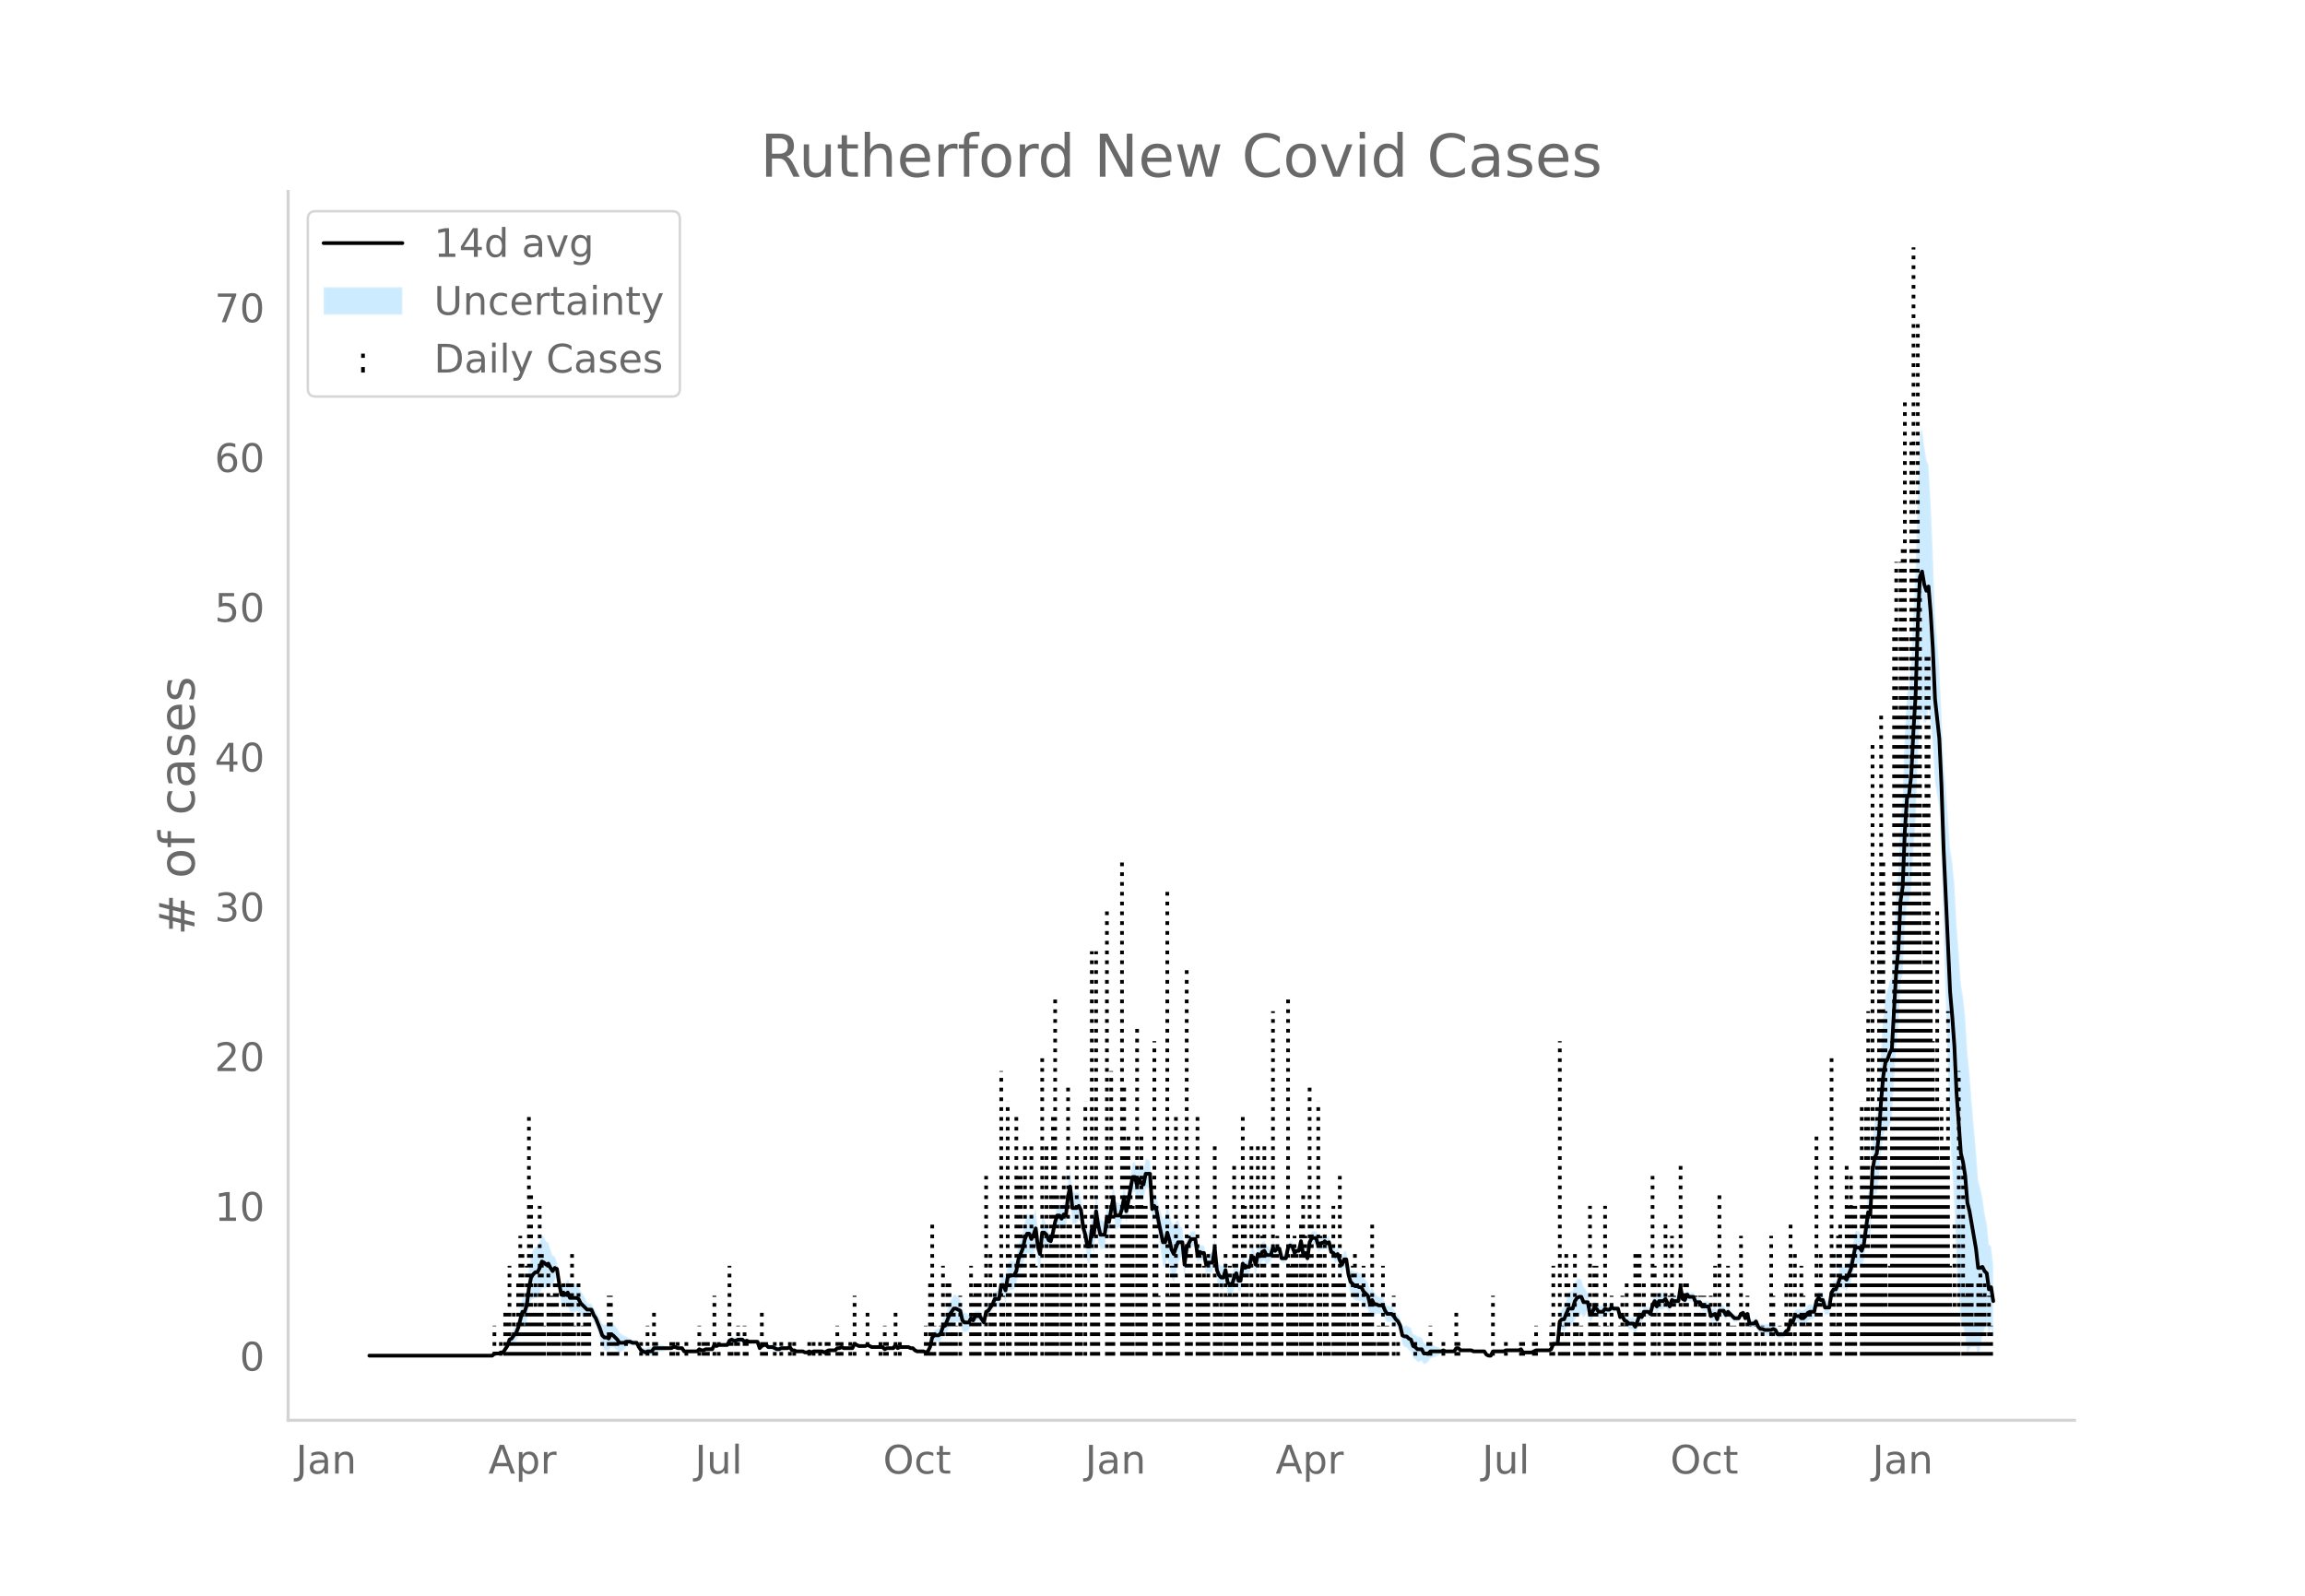 <svg height="864" viewBox="0 0 936 648" width="1248" xmlns="http://www.w3.org/2000/svg" xmlns:xlink="http://www.w3.org/1999/xlink"><defs><style>*{stroke-linecap:butt;stroke-linejoin:round}</style></defs><g id="figure_1"><path d="M0 648h936V0H0z" style="fill:#fff" id="patch_1"/><g id="axes_1"><path d="M117 576.72h725.4V77.76H117z" style="fill:none" id="patch_2"/><g id="PolyCollection_1"><defs><path d="M150.848-97.514H199.892l.875-.637.876.084.876.054.876-.334.875.065.876-1.05.876-.918.876-1.89.876.048.875-.81.876-.448.876-1.634.876-2.666.875-2.135.876.573.876-2.006.876-5.729.875-3.05.876-.497.876-.397.876.105.876-1.623.875-2.628.876.039.876.03.876-1.44.875.663.876.235.876-2.874.876-1.491.875 5.24.876 5.927.876-.17.876 1.517.876-.474.875 2.623.876.08.876-.08.876-.179.875.03.876 1.463.876.605.876.156.875-.256.876-.36.876.121.876 2.373.876 1.6.875 2.486.876 2.781.876 3.314.876 1.355.875.185.876.453.876-1.911.876.218.875.642.876.631.876.96.876-.645.876-.59.875-1.148.876-.597.876-.389.876.402.875.01.876-.01.876 1.904.876 1.385.875.502.876.553.876-.383.876.09.876.05.875-1.35.876-.103.876-.134.876-.174.875-.157.876-.205.876-.294.876-.036.875.009.876-.435.876-.09.876.348.876-.124.875-.241.876 1.544.876.125.876.085.875.06.876.044.876.027.876.015.875-.886.876.414.876-.075.876-.525.876-.04.875-.046.876-.053.876-1.439.876.534.875-.32.876.065.876.025.876-.013.875-.05.876-1.526.876-.284.876.445h.876l.875-.445.876-.077.876-.157.876.835.875-.514.876.37.876-.082.876-.103.875-.137.876-.205.876 3.11.876-.762.876-.39.875.029.876.925.876.01.876-.036.875.485.876.448.876.01.876-.5.875-.108.876-.164.876-.27.876-.44.876 1.36.875-.03.876.412.876.05.876.02.875-.006.876.492.876.055.876-.426.876.435.875-.48.876-.064.876-.087.876-.276.875-.035.876.406.876-.435.876-.386.875.036.876.03h.876l.876-.749.876.093.875-.34.876.466.876.016.876.003.875-.012.876-.026.876-1.619.876.459.875.424.876-.033.876-.06.876-.09.876-.417.875.413.876.435.876-.026.876-.03.875-.033.876-.039.876-.044.876.9.875-.446.876.014.876.005.876-.005.876-1.253.875 1.24.876-.464H368.915l.876.439h.876l.875.934.876.58.876.104.876.08.876.061.875.414.876-.411.876-1.738.876-3.226.875-.294.876.4.876.3.876-.552.875-2.06.876-.056.876-1.727.876-1.676.876-.916.875-1.04.876-.095.876.039.876-.053.875 3.568.876.55.876-.387.876-.48.875-2.25.876.663.876-1.964.876-.054.876-.002.875 1.27.876 1.176.876-4.503.876-.491.875-1.116.876-.865.876-1.626.876.309.875.137.876-4.711.876.497.876 2.33.876-4.613.875-.448.876.011.876-.49.876-1.773.875-4.462.876-1.8.876-1.766.876-3.143.875-1.605.876.06.876 2.236.876-1.771.876-3 .875 6.856.876 2.464.876-9.212.876-.89.875-.233.876 1.532.876-.015.876-3.672.875-3.881.876-1.895.876.533.876 1.527.876-1.376.875.697.876-7.08.876-3.444.876 8.694.875-.08.876-.246.876-1.488.876.69.875 6.654.876 3.659.876 6.087.876.951.876-6.808.875 2.415.876-9.521.876 5.222.876 2.864.875-.182.876-.303.876-7.291.876 1.12.875-5.154.876-3.625.876 7.437.876-.453.876-.677.875-2.538.876-4.545.876 5.648.876-4.137.875-4.94.876-3.827.876-.01.876 3.543.875-2.662.876 1.804.876.572.876-4.387.876-.306.875-.615.876 14.336.876-1.01.876 1.68.875 5.828.876 5.386.876 5.802.876.897.875-3.56.876 3.246.876 4.309.876 1.976.876-3.498.875-3.788.876-2.604.876-.631.876 8.742.875-8.208.876-2.534.876-2.014.876.055.876.051.875 6.381.876-1.33.876.49.876-.028.875 5.324.876-.64.876.124.876.027.875-6.308.876 9.587.876 2.638.876 1.025.876-.124.875-3.707.876 5.617.876.585.876.474.875-3.41.876-1.808.876 2.984.876-.131.875-6.99.876.36.876-.32.876.174.876-3.328.875.403.876 3.125.876-4.115.876.778.875-1.91.876-.391.876 1.673.876-.575.875-.933.876-2.834.876 1.099.876-1.07.876-.38.875 3.94.876.027.876-.371.876-4.219.875-.724.876.54.876 2.605.876-.9.875-.04.876-3.657.876 5.218.876-.422.876 2.291.875-6.304.876-1.494.876.09.876-.046.875 3.044.876-.846 1.752-.394v-.499l.875.803.876-.514.876 4.004.876.391.876 1.446.875-1.095.876 3.085.876 2.175.876-2.19.875-.142.876 6.847.876 3.905.876 1.44.875 1.177.876.092.876.224.876-.015.876 1.724.875.853.876.578.876 3.62.876-1.854.875 1.2.876-1.06.876.14.876-.079.875-.118.876 2.233.876 1.344.876-.105.876-.32.875.7.876 1.221.876.823.876 2.149.875 4.567.876.97.876.276.876 1.072.875.47.876 2.704.876.562.876 1 .876-.09.875-.325.876 1.432.876-.4.876-.566.875-1.512.876-.216.876-.265.876-.402.875-.419.876-.584.876-.607.876.281.876-.05.875-.064.876-.084.876-.055.876-1.206.875.029.876.867.876-.003.876-.006.875-.007.876-.01.876-.014.876.448h4.379l.875 1.414.876.547.876.124.876-1.755.875-.02.876-.022.876-.023.876-.026h.876l.875-.409.876.024.876.022.876.02.875.017.876-.054.876-.17.876-.73.875 1.357.876.043.876.036.876.03.876.027.875-.434.876-.435h5.255l.875-.434.876-1.753.876.217.876.128.876-7.138.875.244.876.71.876-1.41.876-1.416.875.456.876.213.876-2.755.876-1.186.875-.606.876-.476.876 1.493.876-1.054.876-1.755.875 4.469.876-.696.876-2.6.876.26.875 1.393.876.083.876.077.876-1.34.876.27.875-.304.876-1.314.876.251.876-.242.875-.349.876 3.708.876-.287.876 2.093.875.737.876 1.231.876.262.876.19.876 1.49.875-2.221.876-2.724.876.619.876-2.307.875-.146.876-.162.876.928.876-3.042.875-1.189.876 2.284.876-1.989.876.042.876-.094.875-1.259.876 1.353.876 1.13.876-2.867.875.333.876-.163.876-.242.876-5.356.875 4.721.876.435.876-2.207.876.888.876.009h.875l.876 2.208.876-.027.876-.172.875 1.94.876.157.876.133.876.114.875 3.965.876-.1.876-.24.876 2.346.876-3.652.875-.256.876-.36.876 1.657.876-1.51.875.606.876.815.876.83.876-.124.875-.233.876-1.743.876-.42.876 2.232.876-1.844.875 4.182.876.138.876.038.876-.831.875 2.29.876 1.082.876.172.876.628.875.128.876.075.876-.153.876-.806.876.293.875 1.274.876.063.876-.007.876-.078.875-1.731.876-.545.876-3.342.876 1.102.875-2.03.876.392.876.282.876.993.876.096.875-.765.876-1.297.876-.52.876-.237.875-.435.876-4.21.876-1.176.876 1.11.875.011.876 2.986.876-.08.876-.105.876-5.809.875-1.06.876.119.876-1.818.876-2.072.875.247.876.007.876 1.008.876-1.862.875-1.816.876-3.653.876-3.698.876.128.876-.357.875 1.23.876-2.532.876-5.935.876-5.214.875 1.636.876-14.73.876-2.67.876-.208.875-5.998.876-10.643.876-6.812.876-2.865.876.292.875-1.919.876-2.236.876-15.508.876-14.42.875-7.473.876-18.228.876-3.357.876-18.783.875-10.301.876-.182.876-6.158.876-15.173.876-11.761.875-24.938.876-16.276.876-2.052.876 3.48.875-.132.876-5.763.876 6.458.876 8.084.875 15.94.876 4.78.876 5.643.876 19.707.876 32.215.875 26.271.876 28.154.876 26.228.876 14.518.875 15.572.876 21.923.876 12.698.876 11.698.875 1.52.876 3.473.876 7.449.876-2.13.876-.835.875.185.876-.162.876 3.852.876-3.476.875-4.732.876-2.758.876-2.302.876 4.348.876-2.495.875 3.943v-29.788l-.875-7.35-.876-.758-.876-8.685-.876-4.039-.876-6.234-.875-3.863-.876-3.475-.876-11.787-.876-9.719-.875-10.24-.876-11.261-.876-9.081-.876-14.272-.876-7.822-.875-5.43-.876-12.629-.876-11.629-.876-16.305-.875-8.754-.876-5.465-.876-12.868-.876-11.812-.875-10.219-.876-19.914-.876-18.521-.876-10.865-.876-10.859-.875-24.894-.876-20.586-.876-15.262-.876-2.288-.875-5.346-.876-6.945-.876 2.292-.876 22.82-.875 32.405-.876 16.91-.876 20.448-.876 9.48-.876 3.294-.875 16.632-.876 26.395-.876 7.938-.876 21.737-.875 9.904-.876 16.857-.876 15.769-.876 1.24-.875 3.293-.876 2.899-.876 8.43-.876 13.17-.876 16.29-.875 9.641-.876 3.268-.876 7.755-.876 20.892-.875-.102-.876 7.818-.876 7.097-.876 2.68-.875-1.375-.876-.357-.876.128-.876 4.99-.876 5.035-.875 2.528-.876 2.483-.876-.73-.876.007-.875.247-.876 3.14-.876 2.527-.876.12-.875 1.545-.876 6.354-.876-.105-.876-.08-.876-3.096-.875.011-.876-.627-.876 1.43-.876 4.48-.875-.436-.876-.238-.876.35-.876 1.31-.875.971-.876.097-.876-.745-.876.282-.876.392-.875 3.183-.876-.635-.876 4.477-.876.324-.875.875-.876-.078-.876-.007-.876.063-.875-2.201-.876-.576-.876.063-.876-.153-.876.074-.875.129-.876-.242-.876.173-.876-.655-.875-2.055-.876.906-.876.039-.876.138-.875-3.637-.876 1.63-.876-2.112-.876.45-.876 1.732-.875-.234-.876-.123-.876-.908-.876-.923-.875-1.13-.876 1.095-.876-1.817-.876-.362-.875-.255-.876 3.298-.876-1.997-.876.628-.876.77-.875-3.855-.876.114-.876.133-.876.157-.875-1.536-.876-.171-.876-.028-.876-2.135h-.875l-.876.009-.876-.85-.876 2.137-.876-.434-.875-4.836-.876 5.938-.876-.242-.876-.162-.875-.536-.876 2.346-.876-1.477-.876-2.122-.875.478-.876-.094-.876.042-.876 2.356-.876-2.06-.875 2.286-.876 3.908-.876-.809-.876-.162-.875-.147-.876 2.038-.876-1.12-.876 2.49-.875 2.123-.876-1.117-.876.19-.876.263-.876-.507-.875-.132-.876-1.382-.876.582-.876-3.243-.875-.349-.876-.242-.876-.618-.876.424-.875-.304-.876-.6-.876 1.268-.876.077-.876.083-.875-1.213-.876-.61-.876 1.744-.876.174-.875-5.089-.876-1.754-.876-1.055-.876-2.85-.875-.476-.876.262-.876 1.421-.876 3.326-.876.213-.875.456-.876 2.928-.876 2.934-.876.71-.875 1.983-.876 11.106-.876.128-.876.218-.876 2.59-.875.435H623.764l-.876.434-.875.434-.876.027-.876.03-.876.037-.876.042-.875-1.25-.876.14-.876-.17-.876-.054-.875.018-.876.02-.876.021-.876.024-.875.46h-.876l-.876-.026-.876-.024-.876-.021-.875-.02-.876 1.72-.876.124-.876-.322-.875-1.192H598.367l-.876-.421-.876-.013-.876-.01-.875-.008-.876-.006-.876-.003-.876-.87-.875.028-.876 1.401-.876-.055-.876-.084-.875-.064-.876-.05-.876-.587-.876.261-.876-.584-.875-.42-.876-.401-.876-.265-.876-.216-.875.226-.876-.566-.876-.4-.876-2.043-.875-.326-.876-.09-.876-.738-.876-.306-.876-2.509-.875-.4-.876-.664-.876.275-.876.101-.875-3.252-.876-1.326-.876-.915-.876-1.384-.875-1.039-.876-.32-.876-.104-.876-1.263-.876-2.111-.875-.118-.876-.08-.876-.728-.876-1.06-.875-2.275-.876 1.62-.876-3.33-.876-1.159-.875-.885-.876-1.75-.876-.016-.876-.645-.876.092-.875-.56-.876-.298-.876-2.177-.876-5.316-.875-.142-.876 2.154-.876-1.3-.876-2.128-.875.642-.876-1.16-.876-.478-.876-3.815-.876.355-.875-.935v.37l-1.752.475-.876.892-.875-3.038-.876-.047-.876.09-.876 1.982-.875 6.728-.876-2.053-.876.446-.876-5.207-.876 4.162-.875-.04-.876.838-.876-2.608-.876-.329-.875 1.014-.876 4.47-.876-.372-.876.028-.875-3.881-.876-.379-.876.667-.876-1.507-.876 3.248-.875-.933-.876-.575-.876-1.803-.876.477-.875 1.566-.876-.96-.876 4.574-.876-2.957-.875.403-.876 4.491-.876.174-.876.55-.876-3.116-.875 6.911-.876-.13-.876-3.098-.876 1.667-.875 2.671-.876-.394-.876-.284-.876-4.81-.875 2.376-.876-.125-.876-.712-.876-1.706-.876-8.658-.875 5.855-.876.028-.876.123-.876 1.098-.875-4.233-.876-.028-.876-.378-.876 1.275-.875-6.651-.876.051-.876.055-.876 1.461-.876.942-.875 5.693-.876-9.503-.876-.632-.876-2.604-.875.557-.876 1.714-.876-1.498-.876-3.511-.876-2.836-.875 4.26-.876.896-.876-2.885-.876-2.434-.875-3.729-.876-1.795-.876 1.597-.876-14.336-.875-.615-.876-.306-.876 4.302-.876-.297-.876-1.671-.875 2.551-.876-3.408-.876-.01-.876 4.861-.875 5.486-.876 4.551-.876-5.647-.876 5.012-.875 2.675-.876-.676-.876-.453-.876-7.334-.876 5.933-.875 5.27-.876-2.354-.876 6.61-.876-.303-.875-.182-.876-4.955-.876-6.073-.876 9.593-.875-1.929-.876 7.093-.876.952-.876-3.47-.876-2.424-.875-7.247-.876-2.785-.876.25-.876-.247-.875-.08-.876-8.682-.876 4.376-.876 8.559-.875-.173-.876 2.1-.876-1.08-.876.533-.876 3.319-.875 4.807-.876 3.278-.876-.883-.876-2.812-.875-1.97-.876-.891-.876 8.163-.876-3.617-.875-7.914-.876 2.213-.876 1.705-.876-2.108-.876.06-.875 2.739-.876 4.676-.876 2.578-.876 2.544-.875 5.095-.876 1.702-.876-.49-.876.01-.875 1.29-.876 5.814-.876-2.015-.876.497-.876 6.584-.875.137-.876.31-.876 2.717-.876 1.742-.875 1.49-.876.378-.876 4.185-.876-1.431-.875-1.336-.876-.002-.876-.054-.876 1.51-.876-1.074-.875 1.227-.876-.48-.876-.388-.876-1.187-.875-4.252-.876-.921-.876-.83-.876-.095-.875 1.566-.876 1.69-.876 2.668-.876 2.618-.876.812-.875 3.153-.876 1.186-.876.3-.876.4-.875 1.443-.876 4.593-.876 1.738-.876.458-.875-.456-.876.062-.876.08-.876.104-.876-.29-.875-.803h-.876l-.876-.43H365.412l-.876.406-.875-1.367-.876 1.353-.876-.005-.876.005-.876.014-.875.424-.876-.839-.876-.044-.876-.038-.875-.033-.876-.03-.876-.026-.876-.435-.875-.455-.876.453-.876-.092-.876-.059-.876-.033-.875-.445-.876-.41-.876 1.857-.876-.027-.875-.011-.876.002-.876.016-.876-.402-.875.528-.876.093-.876.99h-.876l-.876.029-.875.037-.876.482-.876.434-.876-.463-.875-.035-.876-.276-.876-.088-.876-.063-.875.389-.876-.434-.876.442-.876.056-.876-.377-.875-.007-.876.02-.876.05-.876-.456-.875-.03-.876-1.246-.876.43-.876-.271-.875-.165-.876-.107-.876.368-.876.01-.876-.42-.875-.384-.876-.036-.876.01-.876-.813-.875.028-.876.48-.876.975-.876-2.103-.876-.205-.875-.136-.876-.104-.876-.08-.876-.5-.875.354-.876-.902-.876-.157-.876-.077-.875.424h-.876l-.876-.424-.876.585-.876 1.95-.875-.051-.876-.013-.876.025-.876.065-.875.55-.876-.336-.876 2.036-.876-.053-.875-.046-.876-.04-.876.344-.876-.075-.876-.454-.875.851-.876.015-.876.027-.876.043-.875.061-.876.085-.876.125-.876-1.063-.875-.24-.876-.125-.876-.52-.876-.09-.876.434-.875.009-.876-.036-.876-.294-.876-.205-.875-.158-.876-.173-.876-.134-.876-.104-.875 1.256-.876.05-.876.09-.876.486-.876-.315-.875-.367-.876-1.221-.876-1.572-.876-.01-.875.01-.876-.467-.876-.388-.876-.597-.875-.28-.876-.59-.876-.645-.876-1.647-.876-1.106-.875-1.095-.876-.65-.876 1.564-.876-.417-.875.186-.876-.383-.876-1.9-.876-1.562-.875-1.859-.876-1.005-.876-1.972-.876.122-.876-.361-.875-1.994-.876-1.58-.876-1.134-.876-2.013-.875-.838-.876-.178-.876-.08-.876.079-.875-1.721-.876 1.264-.876-.221-.876 1.568-.876-3.63-.875-6.054-.876-2.361-.876-.267-.876-2.372-.875-2.811-.876-.572-.876-1.707-.876-.83-.875 2.585-.876 1.851-.876.105-.876 1.342-.876 2.108-.875 5.639-.876 8.172-.876 3.207-.876.572-.875 3.948-.876 4.284-.876 2.71-.876 1.29-.875 1.796-.876.917-.876 3.323-.876 1.688-.876 1.557-.875.065-.876.534-.876.055-.876.083-.875 1.101H150.848z" id="m18724389ff" style="stroke:#fff;stroke-opacity:.2"/></defs><g clip-path="url(#pf353f1e381)"><use style="fill:#089fff;fill-opacity:.2;stroke:#fff;stroke-opacity:.2" xlink:href="#m18724389ff" y="648"/></g></g><g id="LineCollection_1"><path clip-path="url(#pf353f1e381)" d="M200.767 550.486v-12.163M203.395 550.486v-6.082M205.146 550.486v-18.245M206.022 550.486v-18.245M206.898 550.486v-36.49M207.774 550.486v-6.082M208.65 550.486v-18.245M209.525 550.486v-12.163M210.4 550.486v-30.408M211.277 550.486v-48.654M212.152 550.486v-42.572M213.028 550.486v-12.163M213.904 550.486v-36.49M214.78 550.486V453.18M215.655 550.486v-66.899M216.531 550.486v-18.245M217.407 550.486v-30.408M218.283 550.486v-18.245M219.159 550.486V489.67M220.034 550.486v-42.572M220.91 550.486v-12.163M222.662 550.486v-36.49M223.537 550.486V526.16M224.413 550.486V526.16M225.289 550.486v-30.408M226.165 550.486v-30.408M227.04 550.486v-18.245M228.792 550.486v-30.408M229.668 550.486v-18.245M230.544 550.486v-30.408M231.42 550.486v-30.408M232.295 550.486v-42.572M233.17 550.486v-12.163M234.922 550.486v-30.408M236.674 550.486v-12.163M237.55 550.486v-18.245M238.425 550.486v-18.245M239.301 550.486v-18.245M244.556 550.486v-6.082M247.183 550.486V526.16M248.059 550.486V526.16M248.935 550.486v-6.082M249.81 550.486v-6.082M250.686 550.486v-6.082M254.19 550.486v-6.082M260.32 550.486v-6.082M262.947 550.486v-12.163M265.574 550.486v-18.245M266.45 550.486v-6.082M272.58 550.486v-6.082M273.456 550.486v-6.082M275.208 550.486v-6.082M278.71 550.486v-6.082M283.965 550.486v-12.163M285.717 550.486v-6.082M286.593 550.486v-6.082M287.469 550.486v-6.082M290.096 550.486V526.16M291.847 550.486v-6.082M296.226 550.486v-36.49M297.102 550.486v-6.082M298.854 550.486v-6.082M299.73 550.486v-12.163M302.357 550.486v-12.163M303.232 550.486v-6.082M309.363 550.486v-18.245M310.239 550.486v-6.082M311.114 550.486v-6.082M314.617 550.486v-6.082M317.245 550.486v-6.082M320.748 550.486v-6.082M322.5 550.486v-6.082M328.63 550.486v-6.082M330.381 550.486v-6.082M333.009 550.486v-6.082M335.636 550.486v-6.082M336.512 550.486v-6.082M340.015 550.486v-12.163M340.89 550.486v-6.082M341.766 550.486v-6.082M345.27 550.486v-6.082M347.02 550.486V526.16M352.276 550.486v-18.245M357.53 550.486v-6.082M359.282 550.486v-12.163M360.157 550.486v-6.082M363.66 550.486v-18.245M365.412 550.486v-6.082M375.921 550.486v-12.163M376.797 550.486v-6.082M377.673 550.486v-30.408M378.549 550.486v-54.735M379.424 550.486v-12.163M382.052 550.486v-12.163M382.927 550.486v-36.49M383.803 550.486v-6.082M384.679 550.486v-30.408M385.555 550.486v-30.408M386.43 550.486v-18.245M387.306 550.486v-18.245M388.182 550.486v-12.163M389.934 550.486V526.16M394.312 550.486v-36.49M395.188 550.486V526.16M396.064 550.486v-30.408M396.94 550.486v-30.408M397.816 550.486v-30.408M400.443 550.486v-72.98M401.319 550.486v-6.082M402.194 550.486v-42.572M403.07 550.486v-18.245M403.946 550.486v-30.408M406.573 550.486V434.934M407.449 550.486V526.16M409.2 550.486V447.097M410.076 550.486v-42.572M412.704 550.486V453.18M413.58 550.486v-72.98M414.455 550.486v-72.98M415.33 550.486v-48.654M416.207 550.486v-85.144M417.082 550.486v-30.408M418.834 550.486v-85.144M419.71 550.486v-48.654M420.586 550.486v-36.49M423.213 550.486V428.852M424.964 550.486v-85.144M425.84 550.486v-42.572M426.716 550.486v-66.899M427.592 550.486V453.18M428.467 550.486v-145.96M429.343 550.486v-66.899M431.095 550.486v-66.899M431.97 550.486v-72.98M432.846 550.486v-30.408M433.722 550.486v-109.47M434.598 550.486v-54.735M437.225 550.486v-85.144M438.1 550.486v-54.735M438.977 550.486v-42.572M440.728 550.486V447.097M443.356 550.486V386.28M444.231 550.486v-42.572M445.107 550.486V386.28M445.983 550.486v-30.408M449.486 550.486V368.035M450.362 550.486v-30.408M451.237 550.486V434.934M452.113 550.486v-66.899M455.616 550.486V349.79M456.492 550.486v-109.47M457.368 550.486v-85.144M458.244 550.486v-91.225M459.12 550.486v-72.98M459.995 550.486V489.67M461.747 550.486V416.69M462.622 550.486v-66.899M463.498 550.486v-91.225M464.374 550.486V489.67M465.25 550.486V489.67M468.753 550.486V422.77M469.629 550.486V489.67M470.504 550.486V526.16M471.38 550.486v-18.245M474.007 550.486V361.953M474.883 550.486V526.16M475.759 550.486v-36.49M476.635 550.486v-36.49M477.51 550.486V453.18M478.386 550.486v-30.408M481.89 550.486V392.362M482.765 550.486v-48.654M483.641 550.486v-42.572M486.268 550.486V453.18M487.144 550.486v-42.572M488.02 550.486v-30.408M488.896 550.486v-36.49M489.771 550.486v-30.408M490.647 550.486v-42.572M493.274 550.486v-85.144M494.15 550.486v-30.408M495.026 550.486v-18.245M495.902 550.486v-30.408M497.653 550.486v-42.572M498.529 550.486V526.16M499.405 550.486v-36.49M500.28 550.486V526.16M501.156 550.486v-79.062M502.032 550.486v-54.735M504.66 550.486V453.18M505.535 550.486V489.67M506.411 550.486v-36.49M507.287 550.486v-18.245M508.163 550.486v-85.144M510.79 550.486v-85.144M511.666 550.486V526.16M512.541 550.486v-48.654M513.417 550.486v-85.144M514.293 550.486v-30.408M516.92 550.486v-139.88M517.796 550.486v-42.572M518.672 550.486v-48.654M519.548 550.486v-18.245M520.423 550.486v-30.408M523.05 550.486v-145.96M523.926 550.486v-36.49M524.802 550.486v-42.572M525.678 550.486v-48.654M526.554 550.486v-42.572M528.305 550.486v-54.735M529.181 550.486v-66.899M530.057 550.486v-48.654M530.933 550.486v-18.245M531.808 550.486v-109.47M532.684 550.486v-54.735M535.311 550.486V447.097M536.187 550.486v-48.654M537.939 550.486v-48.654M537.939 550.486v-54.735M538.814 550.486v-30.408M539.69 550.486v-6.082M541.442 550.486V489.67M542.318 550.486v-30.408M543.193 550.486v-30.408M544.07 550.486v-72.98M544.945 550.486v-30.408M545.82 550.486v-30.408M547.572 550.486v-18.245M548.448 550.486v-6.082M549.324 550.486v-36.49M550.2 550.486v-42.572M551.075 550.486v-30.408M553.703 550.486v-36.49M554.578 550.486v-18.245M555.454 550.486v-18.245M556.33 550.486V526.16M557.206 550.486v-54.735M558.081 550.486v-6.082M559.833 550.486v-12.163M560.709 550.486v-6.082M561.584 550.486v-36.49M562.46 550.486v-12.163M563.336 550.486v-12.163M565.963 550.486V526.16M567.715 550.486v-6.082M574.721 550.486v-6.082M579.976 550.486v-6.082M580.851 550.486v-12.163M586.106 550.486v-6.082M591.36 550.486v-18.245M592.236 550.486v-6.082M606.249 550.486V526.16M611.503 550.486v-6.082M617.634 550.486v-6.082M618.51 550.486v-6.082M622.888 550.486v-6.082M623.764 550.486v-12.163M629.894 550.486v-12.163M630.77 550.486v-36.49M633.398 550.486V422.77M634.273 550.486v-12.163M635.15 550.486v-6.082M636.025 550.486v-42.572M636.9 550.486v-30.408M639.528 550.486v-42.572M640.404 550.486v-18.245M641.28 550.486v-6.082M642.155 550.486v-12.163M643.031 550.486v-6.082M645.658 550.486V489.67M646.534 550.486v-18.245M647.41 550.486v-36.49M648.286 550.486v-36.49M649.161 550.486v-12.163M651.789 550.486V489.67M652.665 550.486v-12.163M653.54 550.486v-6.082M654.416 550.486V526.16M657.92 550.486v-12.163M658.795 550.486V526.16M659.67 550.486v-12.163M660.546 550.486v-30.408M664.05 550.486v-42.572M664.925 550.486v-42.572M665.801 550.486v-42.572M666.677 550.486v-12.163M667.553 550.486v-30.408M671.056 550.486v-72.98M671.931 550.486v-36.49M673.683 550.486v-30.408M676.31 550.486v-54.735M677.186 550.486v-18.245M678.062 550.486V526.16M678.938 550.486v-48.654M679.813 550.486V526.16M682.44 550.486v-79.062M683.316 550.486v-6.082M684.192 550.486v-30.408M685.068 550.486v-30.408M685.944 550.486v-18.245M688.571 550.486V526.16M689.447 550.486v-18.245M690.323 550.486V526.16M691.198 550.486V526.16M692.074 550.486V526.16M694.701 550.486V526.16M695.577 550.486v-12.163M696.453 550.486v-36.49M698.205 550.486v-66.899M701.708 550.486v-36.49M702.583 550.486v-12.163M703.46 550.486v-12.163M704.335 550.486v-12.163M706.962 550.486v-48.654M707.838 550.486v-18.245M708.714 550.486v-6.082M709.59 550.486V526.16M710.465 550.486v-12.163M713.093 550.486v-12.163M713.968 550.486v-6.082M715.72 550.486v-12.163M716.596 550.486v-6.082M719.223 550.486v-48.654M720.099 550.486V526.16M722.726 550.486v-12.163M725.353 550.486v-30.408M726.23 550.486v-12.163M727.105 550.486v-54.735M728.856 550.486v-42.572M731.484 550.486v-36.49M732.36 550.486V526.16M733.235 550.486v-12.163M734.111 550.486v-18.245M734.987 550.486v-18.245M737.614 550.486v-91.225M738.49 550.486v-30.408M739.366 550.486v-42.572M743.745 550.486V428.852M744.62 550.486v-42.572M745.496 550.486v-12.163M746.372 550.486v-48.654M747.248 550.486v-54.735M749.875 550.486v-79.062M750.75 550.486V489.67M751.626 550.486v-72.98M752.502 550.486V489.67M753.378 550.486V489.67M756.005 550.486V447.097M756.881 550.486v-79.062M757.757 550.486V447.097M758.633 550.486v-139.88M759.508 550.486v-42.572M760.384 550.486v-249.35M761.26 550.486v-72.98M762.136 550.486V447.097M763.011 550.486V380.198M763.887 550.486V288.973M764.763 550.486V349.79M765.639 550.486v-139.88M766.515 550.486v-18.245M767.39 550.486v-36.49M768.266 550.486V422.77M769.142 550.486V252.483M770.018 550.486v-322.33M770.893 550.486V288.973M771.77 550.486v-322.33M772.645 550.486V222.074M773.52 550.486V161.257M774.396 550.486V258.564M775.272 550.486V355.872M776.148 550.486V179.502M777.024 550.486V100.44M777.9 550.486V209.911M778.775 550.486V130.85M779.651 550.486V240.32M780.527 550.486V392.362M781.403 550.486V325.463M782.278 550.486v-285.84M783.154 550.486v-285.84M784.03 550.486V380.198M784.906 550.486V422.77M785.781 550.486V447.097M786.657 550.486V368.035M787.533 550.486v-79.062M788.409 550.486V447.097M789.285 550.486v-85.144M790.16 550.486v-85.144M791.036 550.486v-139.88M791.912 550.486v-36.49M792.788 550.486v-18.245M793.663 550.486v-54.735M794.54 550.486v-18.245M795.415 550.486V434.934M797.166 550.486v-79.062M798.042 550.486V526.16M798.918 550.486v-30.408M799.794 550.486v-30.408M800.67 550.486v-30.408M801.545 550.486v-12.163M802.421 550.486v-18.245M803.297 550.486v-30.408M804.173 550.486v-36.49M805.048 550.486V526.16M805.924 550.486v-30.408M806.8 550.486v-6.082M807.676 550.486V526.16M808.552 550.486v-12.163M809.427 550.486" style="fill:none;stroke:#000;stroke-dasharray:1.5,2.475;stroke-dashoffset:0;stroke-width:1.5"/></g><path clip-path="url(#pf353f1e381)" d="M149.973 550.486h49.919l.875-.869h1.752l.876-.434h.875l1.752-2.607.876-2.606.876-.434.875-1.304.876-.868.876-2.173 1.751-6.516h.876l.876-2.606.876-6.95.875-4.345.876-1.303.876-.869h.876l.876-1.737.875-2.607.876.435.876.868.876-.434.875 1.738.876 1.303.876-1.303.876.434.875 5.647.876 4.779.876-.869.876.869.876-.869.875 2.172h2.628l.875.434.876 1.738 2.627 2.607h1.752l.876 2.172.876 1.303 1.751 4.344.876 2.606.876.87h.875l.876.434.876-1.738.876.434 1.751 1.738.876 1.303h1.752l.875-.434h1.752l.876.434h1.751l.876 1.738.876 1.303 1.751.869.876-.435h1.752l.875-1.303h7.006l.876-.434h.876l.876.434h1.751l.876 1.303h5.255l.875-.868.876.434h.876l.876-.434h2.627l.876-1.738.876.434.875-.434h3.503l.876-1.738.876-.434.876.434h.876l.875-.434h1.752l.876.869.875-.435.876.435h3.503l.876 2.606.876-.869.876-.434h.875l.876.869h1.752l1.751.869h.876l.876-.435h2.627l.876-.434.876 1.303h.875l.876.434h2.627l.876.435h.876l.876-.435.876.435.875-.435h3.503l.876.435 1.752-.869h2.627l.876-.869h.876l.875-.434.876.434h3.503l.876-1.737 1.751.868h2.628l.876-.434 1.751.869h4.379l.876.869.875-.435h2.628l.876-1.303.875 1.303.876-.434h3.503l.876.434h.876l.875.87.876.433h2.628l.875.435.876-.435.876-1.737.876-3.91.875-.869h1.752l.876-.868.875-2.607.876-.434 1.752-4.344 1.751-2.607h.876l1.752.869.875 3.91.876.868h1.752l.875-1.737.876.869.876-1.738h1.752l1.751 2.606.876-4.344.876-.434 1.751-2.606.876-2.173h1.751l.876-5.647h.876l.876 2.172.876-5.213.875-.868h1.752l.876-1.738.875-4.779 1.752-4.344.876-3.91.875-2.171h.876l.876 2.172.876-1.738.876-2.606.875 7.385.876 3.04.876-8.688h.876l.875.87.876 2.171.876.434.876-3.475.875-4.344.876-2.606h.876l.876 1.303.876-1.738.875.435.876-7.82.876-3.91.876 8.689h1.751l.876-.869.876 1.738.875 6.95.876 3.041.876 4.779h.876l.876-6.951.875 2.172.876-9.557.876 5.647.876 3.91h1.751l.876-6.95.876 1.737 1.751-9.991.876 7.385h1.752l.875-2.607.876-4.778.876 5.647.876-4.344.875-5.213.876-4.344h.876l.876 3.475.875-2.606.876 1.737.876.435.876-4.344H467l.876 14.335.876-1.303.876 1.738.875 4.778 1.752 8.254h.876l.875-3.91.876 3.041.876 3.91.876 1.737.876-2.606.875-2.172h1.752l.876 9.122.875-6.95 1.752-3.475h1.752l.875 6.516.876-1.303.876.434h.876l.875 4.778.876-.868h1.752l.875-6.082.876 9.122.876 2.173.876.868h.876l.875-3.04.876 5.212 1.752.87.875-3.042.876-1.737.876 3.04h.876l.875-6.95.876 1.738.876-.435h.876l.876-3.91h.875l.876 3.041.876-4.344.876.87.875-1.738.876-.435.876 1.738h1.751l.876-3.041.876 1.303.876-.869h.876l.875 3.91h1.752l.876-4.344.875-.869.876.435.876 2.606.876-.869h.875l.876-3.91.876 5.213.876-.434.876 2.172.875-6.516.876-1.738h1.752l.875 3.041.876-.869 1.752-.434v-.435l.875.87.876-.435.876 3.91.876.434.876 1.303.875-.869.876 2.607.876 1.737.876-2.172h.875l.876 6.082.876 3.041 1.751 1.738h.876l.876.434h.876l.876 1.738 1.751 1.737.876 3.476.876-1.738.875 1.738h.876l.876.434h1.751l.876 2.172.876 1.303h1.752l.875.869.876 1.303.876.87.876 1.737.875 3.91.876.434h.876l.876.869.875.434.876 2.606.876.435.876.869h1.751l.876 1.737h1.752l.875-.869h4.38l.875-.434.876.434h3.503l.876-1.303h.875l.876.87h4.379l.876.433h4.379l.875 1.304.876.434h.876l.876-1.738h4.379l.875-.434h5.255l.876-.434.875 1.303h3.504l1.751-.869h5.255l.875-.434.876-2.172h1.752l.876-9.123.875-.869h.876l1.752-4.344h1.751l.876-3.04.876-1.304.875-.434h.876l.876 2.172h1.752l.875 4.778.876-.434.876-2.172.876.434.875 1.303h1.752l.876-1.303.876.435h.875l.876-.87.876.435h1.751l.876 3.475.876-.434.876 1.738.875.434.876.869h1.752l.876 1.303.875-2.172.876-2.606.876.868.876-2.172h1.751l.876.87.876-3.476.875-1.738.876 2.172.876-2.172h1.752l.875-.869.876 1.738.876 1.303.876-2.606.875.434h1.752l.876-5.647.875 4.778.876.435.876-2.172.876.869h1.751l.876 2.172h1.752l.875 1.737h2.628l.875 3.91 1.752-.869.876 2.172.876-3.475h1.751l.876 1.738.876-1.304 2.627 2.607h1.751l.876-1.738.876-.434.876 2.172.876-1.738.875 3.91h1.752l.876-.869.875 2.172.876.869h.876l.876.434h2.627l.876-.434.876.434.875 1.738h2.628l.875-1.303.876-.435.876-3.91.876.87.875-2.607h1.752l.876.869h.876l.875-.869.876-1.303.876-.435h1.751l.876-4.344.876-1.303.876.869h.875l.876 3.04h1.752l.876-6.08.875-1.304h.876l.876-2.172.876-2.607h1.751l.876.87 1.751-4.345 1.752-8.688h1.752l.875 1.303.876-2.606 1.752-13.033.875.87.876-17.811.876-5.213.876-1.738.875-7.82.876-13.466.876-9.991.876-5.648.876-1.303.875-2.606.876-1.738 1.752-31.277.875-8.688.876-19.983.876-5.647.876-22.59.875-13.466.876-1.738.876-7.82.876-17.81.876-14.335.875-28.671.876-19.549.876-2.172.876 5.213.875 2.607.876-1.738.876 10.86.876 14.336.875 20.417 1.752 16.073.876 19.114.876 26.064 1.751 38.228.876 19.549.876 9.99.875 12.164.876 19.114 1.752 24.327.875 3.475.876 5.648.876 10.86.876 3.475 2.627 15.204.876 7.82h.876l.875-.435.876 1.738.876.869.876 6.516.876-.869.875 5.647h0" style="fill:none;stroke:#000;stroke-linecap:round;stroke-width:1.5" id="line2d_1"/><path d="M117 576.72V77.76" style="fill:none;stroke:#d3d3d3;stroke-linecap:square;stroke-linejoin:miter;stroke-width:1.25" id="patch_3"/><path d="M117 576.72h725.4" style="fill:none;stroke:#d3d3d3;stroke-linecap:square;stroke-linejoin:miter;stroke-width:1.25" id="patch_4"/><g id="matplotlib.axis_1"><g id="xtick_1"><g style="fill:#696969" transform="matrix(.16 0 0 -.16 120.125 598.378)" id="text_1"><defs><path d="M9.813 72.906h9.859V5.078q0-13.187-5-19.14-5-5.954-16.094-5.954h-3.75v8.297h3.078q6.531 0 9.219 3.672Q9.813-4.39 9.813 5.078z" id="DejaVuSans-74"/><path d="M34.281 27.484q-10.89 0-15.093-2.484-4.204-2.484-4.204-8.5 0-4.781 3.157-7.594 3.156-2.797 8.562-2.797 7.485 0 12 5.297 4.516 5.297 4.516 14.078v2zm17.922 3.72V0H43.22v8.297Q40.14 3.328 35.547.953q-4.594-2.375-11.234-2.375-8.391 0-13.36 4.719Q6 8.016 6 15.922q0 9.219 6.172 13.906 6.187 4.688 18.437 4.688h12.61v.89q0 6.203-4.078 9.594-4.078 3.39-11.453 3.39-4.688 0-9.141-1.124-4.438-1.125-8.531-3.375v8.312q4.921 1.906 9.562 2.844 4.64.953 9.031.953 11.875 0 17.735-6.156 5.86-6.14 5.86-18.64z" id="DejaVuSans-97"/><path d="M54.89 33.016V0h-8.984v32.719q0 7.765-3.031 11.61-3.031 3.858-9.078 3.858-7.281 0-11.484-4.64-4.204-4.625-4.204-12.64V0H9.08v54.688h9.03v-8.5q3.235 4.937 7.594 7.374Q30.078 56 35.797 56q9.422 0 14.25-5.828 4.844-5.828 4.844-17.156z" id="DejaVuSans-110"/></defs><use xlink:href="#DejaVuSans-74"/><use x="29.492" xlink:href="#DejaVuSans-97"/><use x="90.771" xlink:href="#DejaVuSans-110"/></g></g><g id="xtick_2"><g style="fill:#696969" transform="matrix(.16 0 0 -.16 198.312 598.378)" id="text_2"><defs><path d="M34.188 63.188 20.797 26.906h26.812zm-5.579 9.718h11.188L67.578 0h-10.25l-6.64 18.703h-32.86L11.188 0H.78z" id="DejaVuSans-65"/><path d="M18.11 8.203v-29H9.077v75.484h9.031v-8.296q2.844 4.875 7.157 7.234Q29.594 56 35.594 56q9.968 0 16.187-7.906 6.235-7.907 6.235-20.797T51.78 6.484q-6.218-7.906-16.187-7.906-6 0-10.328 2.375-4.313 2.375-7.157 7.25zm30.578 19.094q0 9.906-4.079 15.547-4.078 5.64-11.203 5.64-7.14 0-11.218-5.64-4.079-5.64-4.079-15.547 0-9.906 4.078-15.547 4.079-5.64 11.22-5.64 7.124 0 11.202 5.64t4.078 15.547z" id="DejaVuSans-112"/><path d="M41.11 46.297q-1.516.875-3.297 1.281Q36.03 48 33.89 48q-7.625 0-11.703-4.953-4.079-4.953-4.079-14.234V0H9.08v54.688h9.03v-8.5q2.844 4.984 7.375 7.39Q30.031 56 36.531 56q.922 0 2.047-.125 1.125-.11 2.484-.36z" id="DejaVuSans-114"/></defs><use xlink:href="#DejaVuSans-65"/><use x="68.408" xlink:href="#DejaVuSans-112"/><use x="131.885" xlink:href="#DejaVuSans-114"/></g></g><g id="xtick_3"><g style="fill:#696969" transform="matrix(.16 0 0 -.16 282.195 598.378)" id="text_3"><defs><path d="M8.5 21.578v33.11h8.984V21.922q0-7.766 3.016-11.656 3.031-3.875 9.094-3.875 7.265 0 11.484 4.64 4.234 4.64 4.234 12.656v31h8.985V0h-8.984v8.406Q42.047 3.422 37.718 1q-4.313-2.422-10.032-2.422-9.421 0-14.312 5.86Q8.5 10.296 8.5 21.578zM31.11 56z" id="DejaVuSans-117"/><path d="M9.422 75.984h8.984V0H9.422z" id="DejaVuSans-108"/></defs><use xlink:href="#DejaVuSans-74"/><use x="29.492" xlink:href="#DejaVuSans-117"/><use x="92.871" xlink:href="#DejaVuSans-108"/></g></g><g id="xtick_4"><g style="fill:#696969" transform="matrix(.16 0 0 -.16 358.586 598.378)" id="text_4"><defs><path d="M39.406 66.219q-10.75 0-17.078-8.016-6.312-8-6.312-21.828 0-13.766 6.312-21.781 6.328-8 17.078-8 10.735 0 17.016 8 6.281 8.015 6.281 21.781 0 13.828-6.281 21.828-6.281 8.016-17.016 8.016zm0 8q15.328 0 24.5-10.281 9.188-10.282 9.188-27.563 0-17.234-9.188-27.516-9.172-10.28-24.5-10.28-15.375 0-24.593 10.25-9.204 10.265-9.204 27.546t9.204 27.563q9.218 10.28 24.593 10.28z" id="DejaVuSans-79"/><path d="M48.781 52.594v-8.407q-3.812 2.11-7.64 3.157-3.828 1.047-7.735 1.047-8.75 0-13.593-5.547-4.829-5.532-4.829-15.547 0-10.016 4.829-15.563 4.843-5.53 13.593-5.53 3.907 0 7.735 1.046 3.828 1.047 7.64 3.156V2.094Q45.016.344 40.984-.531q-4.015-.89-8.562-.89-12.36 0-19.64 7.765-7.266 7.765-7.266 20.953 0 13.375 7.343 21.031Q20.22 56 33.016 56q4.14 0 8.093-.86 3.953-.843 7.672-2.546z" id="DejaVuSans-99"/><path d="M18.313 70.219V54.688h18.5v-6.985h-18.5V18.016q0-6.688 1.828-8.594 1.828-1.906 7.453-1.906h9.218V0h-9.218q-10.407 0-14.36 3.875-3.953 3.89-3.953 14.14v29.688H2.687v6.984h6.594V70.22z" id="DejaVuSans-116"/></defs><use xlink:href="#DejaVuSans-79"/><use x="78.711" xlink:href="#DejaVuSans-99"/><use x="133.691" xlink:href="#DejaVuSans-116"/></g></g><g id="xtick_5"><g style="fill:#696969" transform="matrix(.16 0 0 -.16 440.657 598.378)" id="text_5"><use xlink:href="#DejaVuSans-74"/><use x="29.492" xlink:href="#DejaVuSans-97"/><use x="90.771" xlink:href="#DejaVuSans-110"/></g></g><g id="xtick_6"><g style="fill:#696969" transform="matrix(.16 0 0 -.16 517.968 598.378)" id="text_6"><use xlink:href="#DejaVuSans-65"/><use x="68.408" xlink:href="#DejaVuSans-112"/><use x="131.885" xlink:href="#DejaVuSans-114"/></g></g><g id="xtick_7"><g style="fill:#696969" transform="matrix(.16 0 0 -.16 601.85 598.378)" id="text_7"><use xlink:href="#DejaVuSans-74"/><use x="29.492" xlink:href="#DejaVuSans-117"/><use x="92.871" xlink:href="#DejaVuSans-108"/></g></g><g id="xtick_8"><g style="fill:#696969" transform="matrix(.16 0 0 -.16 678.242 598.378)" id="text_8"><use xlink:href="#DejaVuSans-79"/><use x="78.711" xlink:href="#DejaVuSans-99"/><use x="133.691" xlink:href="#DejaVuSans-116"/></g></g><g id="xtick_9"><g style="fill:#696969" transform="matrix(.16 0 0 -.16 760.312 598.378)" id="text_9"><use xlink:href="#DejaVuSans-74"/><use x="29.492" xlink:href="#DejaVuSans-97"/><use x="90.771" xlink:href="#DejaVuSans-110"/></g></g></g><g id="matplotlib.axis_2"><g id="ytick_1"><g style="fill:#696969" transform="matrix(.16 0 0 -.16 97.32 556.565)" id="text_10"><defs><path d="M31.781 66.406q-7.61 0-11.453-7.5Q16.5 51.422 16.5 36.375q0-14.984 3.828-22.484 3.844-7.5 11.453-7.5 7.672 0 11.5 7.5 3.844 7.5 3.844 22.484 0 15.047-3.844 22.531-3.828 7.5-11.5 7.5zm0 7.813q12.266 0 18.735-9.703 6.468-9.688 6.468-28.141 0-18.406-6.468-28.11-6.47-9.687-18.735-9.687-12.25 0-18.718 9.688-6.47 9.703-6.47 28.109 0 18.453 6.47 28.14Q19.53 74.22 31.78 74.22z" id="DejaVuSans-48"/></defs><use xlink:href="#DejaVuSans-48"/></g></g><g id="ytick_2"><g style="fill:#696969" transform="matrix(.16 0 0 -.16 87.14 495.748)" id="text_11"><defs><path d="M12.406 8.297h16.11v55.625l-17.532-3.516v8.985l17.438 3.515h9.86V8.296H54.39V0H12.406z" id="DejaVuSans-49"/></defs><use xlink:href="#DejaVuSans-49"/><use x="63.623" xlink:href="#DejaVuSans-48"/></g></g><g id="ytick_3"><g style="fill:#696969" transform="matrix(.16 0 0 -.16 87.14 434.93)" id="text_12"><defs><path d="M19.188 8.297h34.421V0H7.33v8.297q5.609 5.812 15.296 15.594 9.703 9.797 12.188 12.64 4.734 5.313 6.609 9 1.89 3.688 1.89 7.25 0 5.813-4.078 9.469-4.078 3.672-10.625 3.672-4.64 0-9.797-1.61-5.14-1.609-11-4.89v9.969Q13.767 71.78 18.938 73q5.188 1.219 9.485 1.219 11.328 0 18.062-5.672 6.735-5.656 6.735-15.125 0-4.5-1.688-8.531-1.672-4.016-6.125-9.485-1.218-1.422-7.765-8.187-6.532-6.766-18.453-18.922z" id="DejaVuSans-50"/></defs><use xlink:href="#DejaVuSans-50"/><use x="63.623" xlink:href="#DejaVuSans-48"/></g></g><g id="ytick_4"><g style="fill:#696969" transform="matrix(.16 0 0 -.16 87.14 374.114)" id="text_13"><defs><path d="M40.578 39.313Q47.656 37.797 51.625 33q3.984-4.781 3.984-11.813 0-10.78-7.422-16.703-7.421-5.906-21.093-5.906-4.578 0-9.438.906-4.86.907-10.031 2.72v9.515q4.094-2.39 8.969-3.61 4.89-1.218 10.218-1.218 9.266 0 14.125 3.656 4.86 3.656 4.86 10.64 0 6.454-4.516 10.079-4.515 3.64-12.562 3.64h-8.5v8.11h8.89q7.266 0 11.125 2.906 3.86 2.906 3.86 8.375 0 5.61-3.985 8.61-3.968 3.015-11.39 3.015-4.063 0-8.703-.89-4.641-.876-10.203-2.72v8.782q5.624 1.562 10.53 2.344 4.907.78 9.25.78 11.235 0 17.766-5.109 6.547-5.093 6.547-13.78 0-6.063-3.468-10.235-3.47-4.172-9.86-5.782z" id="DejaVuSans-51"/></defs><use xlink:href="#DejaVuSans-51"/><use x="63.623" xlink:href="#DejaVuSans-48"/></g></g><g id="ytick_5"><g style="fill:#696969" transform="matrix(.16 0 0 -.16 87.14 313.297)" id="text_14"><defs><path d="M37.797 64.313 12.89 25.39h24.906zm-2.594 8.593H47.61V25.391h10.407v-8.203H47.609V0h-9.812v17.188H4.89v9.515z" id="DejaVuSans-52"/></defs><use xlink:href="#DejaVuSans-52"/><use x="63.623" xlink:href="#DejaVuSans-48"/></g></g><g id="ytick_6"><g style="fill:#696969" transform="matrix(.16 0 0 -.16 87.14 252.48)" id="text_15"><defs><path d="M10.797 72.906h38.719v-8.312H19.828v-17.86q2.14.735 4.281 1.094 2.157.36 4.313.36 12.203 0 19.328-6.688 7.14-6.688 7.14-18.11 0-11.765-7.328-18.296-7.328-6.516-20.656-6.516-4.593 0-9.36.781-4.75.782-9.827 2.344v9.922q4.39-2.39 9.078-3.563 4.687-1.171 9.906-1.171 8.453 0 13.375 4.437 4.938 4.438 4.938 12.063 0 7.609-4.938 12.047-4.922 4.453-13.375 4.453-3.953 0-7.89-.875-3.922-.875-8.016-2.735z" id="DejaVuSans-53"/></defs><use xlink:href="#DejaVuSans-53"/><use x="63.623" xlink:href="#DejaVuSans-48"/></g></g><g id="ytick_7"><g style="fill:#696969" transform="matrix(.16 0 0 -.16 87.14 191.663)" id="text_16"><defs><path d="M33.016 40.375q-6.641 0-10.532-4.547-3.875-4.531-3.875-12.437 0-7.86 3.875-12.438 3.891-4.562 10.532-4.562 6.64 0 10.515 4.562 3.875 4.578 3.875 12.438 0 7.906-3.875 12.437-3.875 4.547-10.515 4.547zm19.578 30.922v-8.984q-3.719 1.75-7.5 2.671-3.782.938-7.5.938-9.766 0-14.922-6.594-5.14-6.594-5.875-19.922 2.875 4.25 7.219 6.516 4.359 2.266 9.578 2.266 10.984 0 17.36-6.672 6.374-6.657 6.374-18.125 0-11.235-6.64-18.032-6.641-6.78-17.672-6.78-12.657 0-19.344 9.687-6.688 9.703-6.688 28.109 0 17.281 8.204 27.563 8.203 10.28 22.015 10.28 3.719 0 7.5-.734t7.89-2.187z" id="DejaVuSans-54"/></defs><use xlink:href="#DejaVuSans-54"/><use x="63.623" xlink:href="#DejaVuSans-48"/></g></g><g id="ytick_8"><g style="fill:#696969" transform="matrix(.16 0 0 -.16 87.14 130.846)" id="text_17"><defs><path d="M8.203 72.906h46.875v-4.203L28.61 0H18.312L43.22 64.594H8.203z" id="DejaVuSans-55"/></defs><use xlink:href="#DejaVuSans-55"/><use x="63.623" xlink:href="#DejaVuSans-48"/></g></g><g style="fill:#696969" transform="matrix(0 -.2 -.2 0 78.98 379.813)" id="text_18"><defs><path d="M51.125 44H36.922l-4.11-16.313h14.313zm-7.328 27.781-5.078-20.265h14.265L58.11 71.78h7.813L60.89 51.516h15.234V44h-17.14l-4-16.313h15.53V20.22H53.079L48 0h-7.813l5.032 20.219H30.906L25.875 0h-7.86l5.079 20.219H7.719v7.468h17.187L29 44H13.281v7.516h17.625l4.985 20.265z" id="DejaVuSans-35"/><path d="M30.61 48.39q-7.22 0-11.422-5.64-4.204-5.64-4.204-15.453 0-9.813 4.172-15.453 4.188-5.64 11.453-5.64 7.188 0 11.375 5.655 4.203 5.672 4.203 15.438 0 9.719-4.203 15.406-4.187 5.688-11.375 5.688zm0 7.61q11.718 0 18.406-7.625 6.703-7.61 6.703-21.078 0-13.422-6.703-21.078-6.688-7.64-18.407-7.64-11.765 0-18.437 7.64-6.656 7.656-6.656 21.078 0 13.469 6.656 21.078Q18.844 56 30.609 56z" id="DejaVuSans-111"/><path d="M37.11 75.984V68.5h-8.594q-4.828 0-6.72-1.953-1.874-1.953-1.874-7.031v-4.828h14.797v-6.985H19.922V0H10.89v47.703H2.297v6.984h8.594V58.5q0 9.125 4.25 13.297 4.25 4.187 13.468 4.187z" id="DejaVuSans-102"/><path d="M44.281 53.078v-8.5q-3.797 1.953-7.906 2.922-4.094.984-8.5.984-6.688 0-10.031-2.047-3.344-2.046-3.344-6.156 0-3.125 2.39-4.906 2.391-1.781 9.626-3.39l3.078-.688q9.562-2.047 13.593-5.781 4.032-3.735 4.032-10.422 0-7.625-6.032-12.078-6.03-4.438-16.578-4.438-4.39 0-9.156.86Q10.688.296 5.422 2v9.281q4.984-2.594 9.812-3.89 4.829-1.282 9.579-1.282 6.343 0 9.75 2.172 3.421 2.172 3.421 6.125 0 3.656-2.468 5.61-2.453 1.953-10.813 3.765l-3.125.735q-8.344 1.75-12.062 5.39-3.704 3.64-3.704 9.985 0 7.718 5.47 11.906Q16.75 56 26.811 56q4.97 0 9.36-.734 4.406-.72 8.11-2.188z" id="DejaVuSans-115"/><path d="M56.203 29.594v-4.39H14.891q.593-9.282 5.593-14.142 5-4.859 13.938-4.859 5.172 0 10.031 1.266 4.86 1.265 9.656 3.812v-8.5Q49.266.734 44.187-.344 39.11-1.422 33.892-1.422q-13.094 0-20.735 7.61-7.64 7.625-7.64 20.625 0 13.421 7.25 21.296Q20.016 56 32.328 56q11.031 0 17.453-7.11 6.422-7.093 6.422-19.296zm-8.984 2.64q-.094 7.36-4.125 11.75-4.032 4.407-10.672 4.407-7.516 0-12.031-4.25-4.516-4.25-5.203-11.97z" id="DejaVuSans-101"/></defs><use xlink:href="#DejaVuSans-35"/><use x="83.789" xlink:href="#DejaVuSans-32"/><use x="115.576" xlink:href="#DejaVuSans-111"/><use x="176.758" xlink:href="#DejaVuSans-102"/><use x="211.963" xlink:href="#DejaVuSans-32"/><use x="243.75" xlink:href="#DejaVuSans-99"/><use x="298.73" xlink:href="#DejaVuSans-97"/><use x="360.01" xlink:href="#DejaVuSans-115"/><use x="412.109" xlink:href="#DejaVuSans-101"/><use x="473.633" xlink:href="#DejaVuSans-115"/></g></g><g style="fill:#696969" transform="matrix(.24 0 0 -.24 308.75 71.76)" id="text_19"><defs><path d="M44.39 34.188q3.172-1.079 6.172-4.594 3-3.516 6.032-9.672L66.609 0H56l-9.313 18.703q-3.624 7.328-7.015 9.719-3.39 2.39-9.25 2.39h-10.75V0h-9.86v72.906h22.266q12.5 0 18.656-5.234 6.157-5.219 6.157-15.766 0-6.89-3.203-11.437-3.204-4.532-9.297-6.282zM19.673 64.797V38.922h12.406q7.125 0 10.766 3.297 3.64 3.297 3.64 9.687 0 6.39-3.64 9.64-3.64 3.25-10.766 3.25z" id="DejaVuSans-82"/><path d="M54.89 33.016V0h-8.984v32.719q0 7.765-3.031 11.61-3.031 3.858-9.078 3.858-7.281 0-11.484-4.64-4.204-4.625-4.204-12.64V0H9.08v75.984h9.03V46.188q3.235 4.937 7.594 7.374Q30.078 56 35.797 56q9.422 0 14.25-5.828 4.844-5.828 4.844-17.156z" id="DejaVuSans-104"/><path d="M45.406 46.39v29.594h8.985V0h-8.985v8.203Q42.578 3.328 38.25.953q-4.313-2.375-10.375-2.375-9.906 0-16.14 7.906-6.22 7.922-6.22 20.813 0 12.89 6.22 20.797Q17.968 56 27.874 56q6.063 0 10.375-2.375 4.328-2.36 7.156-7.234zm-30.61-19.093q0-9.906 4.079-15.547 4.078-5.64 11.203-5.64 7.125 0 11.219 5.64 4.11 5.64 4.11 15.547 0 9.906-4.11 15.547-4.094 5.64-11.219 5.64-7.125 0-11.203-5.64-4.078-5.64-4.078-15.547z" id="DejaVuSans-100"/><path d="M9.813 72.906h13.28l32.329-60.984v60.984h9.562V0h-13.28L19.39 60.984V0H9.813z" id="DejaVuSans-78"/><path d="M4.203 54.688h8.985l11.234-42.672 11.172 42.672h10.593l11.235-42.672 11.187 42.672h8.985L63.28 0H52.688L40.922 44.828 29.109 0H18.5z" id="DejaVuSans-119"/><path d="M64.406 67.281v-10.39q-4.984 4.64-10.625 6.922-5.64 2.296-11.984 2.296-12.5 0-19.14-7.64-6.641-7.64-6.641-22.094 0-14.406 6.64-22.047 6.64-7.64 19.14-7.64 6.345 0 11.985 2.296 5.64 2.297 10.625 6.938V5.609Q59.234 2.094 53.437.33q-5.78-1.75-12.218-1.75-16.563 0-26.094 10.124-9.516 10.14-9.516 27.672 0 17.578 9.516 27.703 9.531 10.14 26.094 10.14 6.531 0 12.312-1.734 5.797-1.734 10.875-5.203z" id="DejaVuSans-67"/><path d="M2.984 54.688H12.5L29.594 8.797l17.093 45.89h9.516L35.687 0H23.485z" id="DejaVuSans-118"/><path d="M9.422 54.688h8.984V0H9.422zm0 21.296h8.984v-11.39H9.422z" id="DejaVuSans-105"/></defs><use xlink:href="#DejaVuSans-82"/><use x="64.982" xlink:href="#DejaVuSans-117"/><use x="128.361" xlink:href="#DejaVuSans-116"/><use x="167.57" xlink:href="#DejaVuSans-104"/><use x="230.949" xlink:href="#DejaVuSans-101"/><use x="292.473" xlink:href="#DejaVuSans-114"/><use x="333.586" xlink:href="#DejaVuSans-102"/><use x="368.791" xlink:href="#DejaVuSans-111"/><use x="429.973" xlink:href="#DejaVuSans-114"/><use x="469.336" xlink:href="#DejaVuSans-100"/><use x="532.813" xlink:href="#DejaVuSans-32"/><use x="564.6" xlink:href="#DejaVuSans-78"/><use x="639.404" xlink:href="#DejaVuSans-101"/><use x="700.928" xlink:href="#DejaVuSans-119"/><use x="782.715" xlink:href="#DejaVuSans-32"/><use x="814.502" xlink:href="#DejaVuSans-67"/><use x="884.326" xlink:href="#DejaVuSans-111"/><use x="945.508" xlink:href="#DejaVuSans-118"/><use x="1004.688" xlink:href="#DejaVuSans-105"/><use x="1032.471" xlink:href="#DejaVuSans-100"/><use x="1095.947" xlink:href="#DejaVuSans-32"/><use x="1127.734" xlink:href="#DejaVuSans-67"/><use x="1197.559" xlink:href="#DejaVuSans-97"/><use x="1258.838" xlink:href="#DejaVuSans-115"/><use x="1310.938" xlink:href="#DejaVuSans-101"/><use x="1372.461" xlink:href="#DejaVuSans-115"/></g><g id="legend_1"><path d="M128.2 161.015h144.675q3.2 0 3.2-3.2V88.96q0-3.2-3.2-3.2H128.2q-3.2 0-3.2 3.2v68.855q0 3.2 3.2 3.2z" style="fill:none;opacity:.8;stroke:#ccc;stroke-linejoin:miter" id="patch_5"/><path d="M131.4 98.718h32" style="fill:none;stroke:#000;stroke-linecap:round;stroke-width:1.5" id="line2d_4"/><g style="fill:#696969" transform="matrix(.16 0 0 -.16 176.2 104.317)" id="text_20"><defs><path d="M45.406 27.984q0 9.766-4.031 15.125-4.016 5.375-11.297 5.375-7.219 0-11.25-5.375-4.031-5.359-4.031-15.125 0-9.718 4.031-15.093t11.25-5.375q7.281 0 11.297 5.375 4.031 5.375 4.031 15.093zm8.985-21.203q0-13.953-6.203-20.765Q42-20.797 29.203-20.797q-4.734 0-8.937.703-4.203.703-8.157 2.172v8.735q3.954-2.141 7.813-3.157 3.86-1.031 7.86-1.031 8.843 0 13.234 4.61 4.39 4.609 4.39 13.937v4.453q-2.781-4.844-7.125-7.234Q33.938 0 27.875 0 17.828 0 11.672 7.656q-6.156 7.672-6.156 20.328 0 12.688 6.156 20.344Q17.828 56 27.875 56q6.063 0 10.406-2.39 4.344-2.391 7.125-7.22v8.297h8.985z" id="DejaVuSans-103"/></defs><use xlink:href="#DejaVuSans-49"/><use x="63.623" xlink:href="#DejaVuSans-52"/><use x="127.246" xlink:href="#DejaVuSans-100"/><use x="190.723" xlink:href="#DejaVuSans-32"/><use x="222.51" xlink:href="#DejaVuSans-97"/><use x="283.789" xlink:href="#DejaVuSans-118"/><use x="342.969" xlink:href="#DejaVuSans-103"/></g><path d="M131.4 127.802h32v-11.2h-32z" style="fill:#089fff;opacity:.2;stroke:#fff;stroke-linejoin:miter" id="patch_6"/><g style="fill:#696969" transform="matrix(.16 0 0 -.16 176.2 127.802)" id="text_21"><defs><path d="M8.688 72.906h9.921V28.61q0-11.718 4.235-16.875 4.25-5.14 13.781-5.14 9.469 0 13.719 5.14 4.25 5.157 4.25 16.875v44.297H64.5V27.391q0-14.25-7.063-21.532-7.046-7.28-20.812-7.28-13.828 0-20.89 7.28-7.047 7.282-7.047 21.532z" id="DejaVuSans-85"/><path d="M32.172-5.078q-3.797-9.766-7.422-12.735-3.61-2.984-9.656-2.984H7.906v7.516h5.282q3.703 0 5.75 1.765Q21-9.766 23.483-3.219l1.61 4.094-22.11 53.813H12.5l17.094-42.766 17.093 42.766h9.516z" id="DejaVuSans-121"/></defs><use xlink:href="#DejaVuSans-85"/><use x="73.193" xlink:href="#DejaVuSans-110"/><use x="136.572" xlink:href="#DejaVuSans-99"/><use x="191.553" xlink:href="#DejaVuSans-101"/><use x="253.076" xlink:href="#DejaVuSans-114"/><use x="294.189" xlink:href="#DejaVuSans-116"/><use x="333.398" xlink:href="#DejaVuSans-97"/><use x="394.678" xlink:href="#DejaVuSans-105"/><use x="422.461" xlink:href="#DejaVuSans-110"/><use x="485.84" xlink:href="#DejaVuSans-116"/><use x="525.049" xlink:href="#DejaVuSans-121"/></g><path d="M147.4 151.287v-7.7" style="fill:none;stroke:#000;stroke-dasharray:2.25,3.712;stroke-dashoffset:0;stroke-width:1.5" id="line2d_6"/><g style="fill:#696969" transform="matrix(.16 0 0 -.16 176.2 151.287)" id="text_22"><defs><path d="M19.672 64.797V8.109h11.922q15.093 0 22.093 6.829 7 6.843 7 21.593 0 14.64-7 21.453-7 6.813-22.093 6.813zm-9.86 8.11h20.266q21.188 0 31.094-8.813 9.922-8.813 9.922-27.563 0-18.86-9.969-27.703Q51.172 0 30.078 0H9.813z" id="DejaVuSans-68"/></defs><use xlink:href="#DejaVuSans-68"/><use x="77.002" xlink:href="#DejaVuSans-97"/><use x="138.281" xlink:href="#DejaVuSans-105"/><use x="166.064" xlink:href="#DejaVuSans-108"/><use x="193.848" xlink:href="#DejaVuSans-121"/><use x="253.027" xlink:href="#DejaVuSans-32"/><use x="284.814" xlink:href="#DejaVuSans-67"/><use x="354.639" xlink:href="#DejaVuSans-97"/><use x="415.918" xlink:href="#DejaVuSans-115"/><use x="468.018" xlink:href="#DejaVuSans-101"/><use x="529.541" xlink:href="#DejaVuSans-115"/></g></g></g></g><defs><clipPath id="pf353f1e381"><path d="M117 77.76h725.4v498.96H117z"/></clipPath></defs></svg>